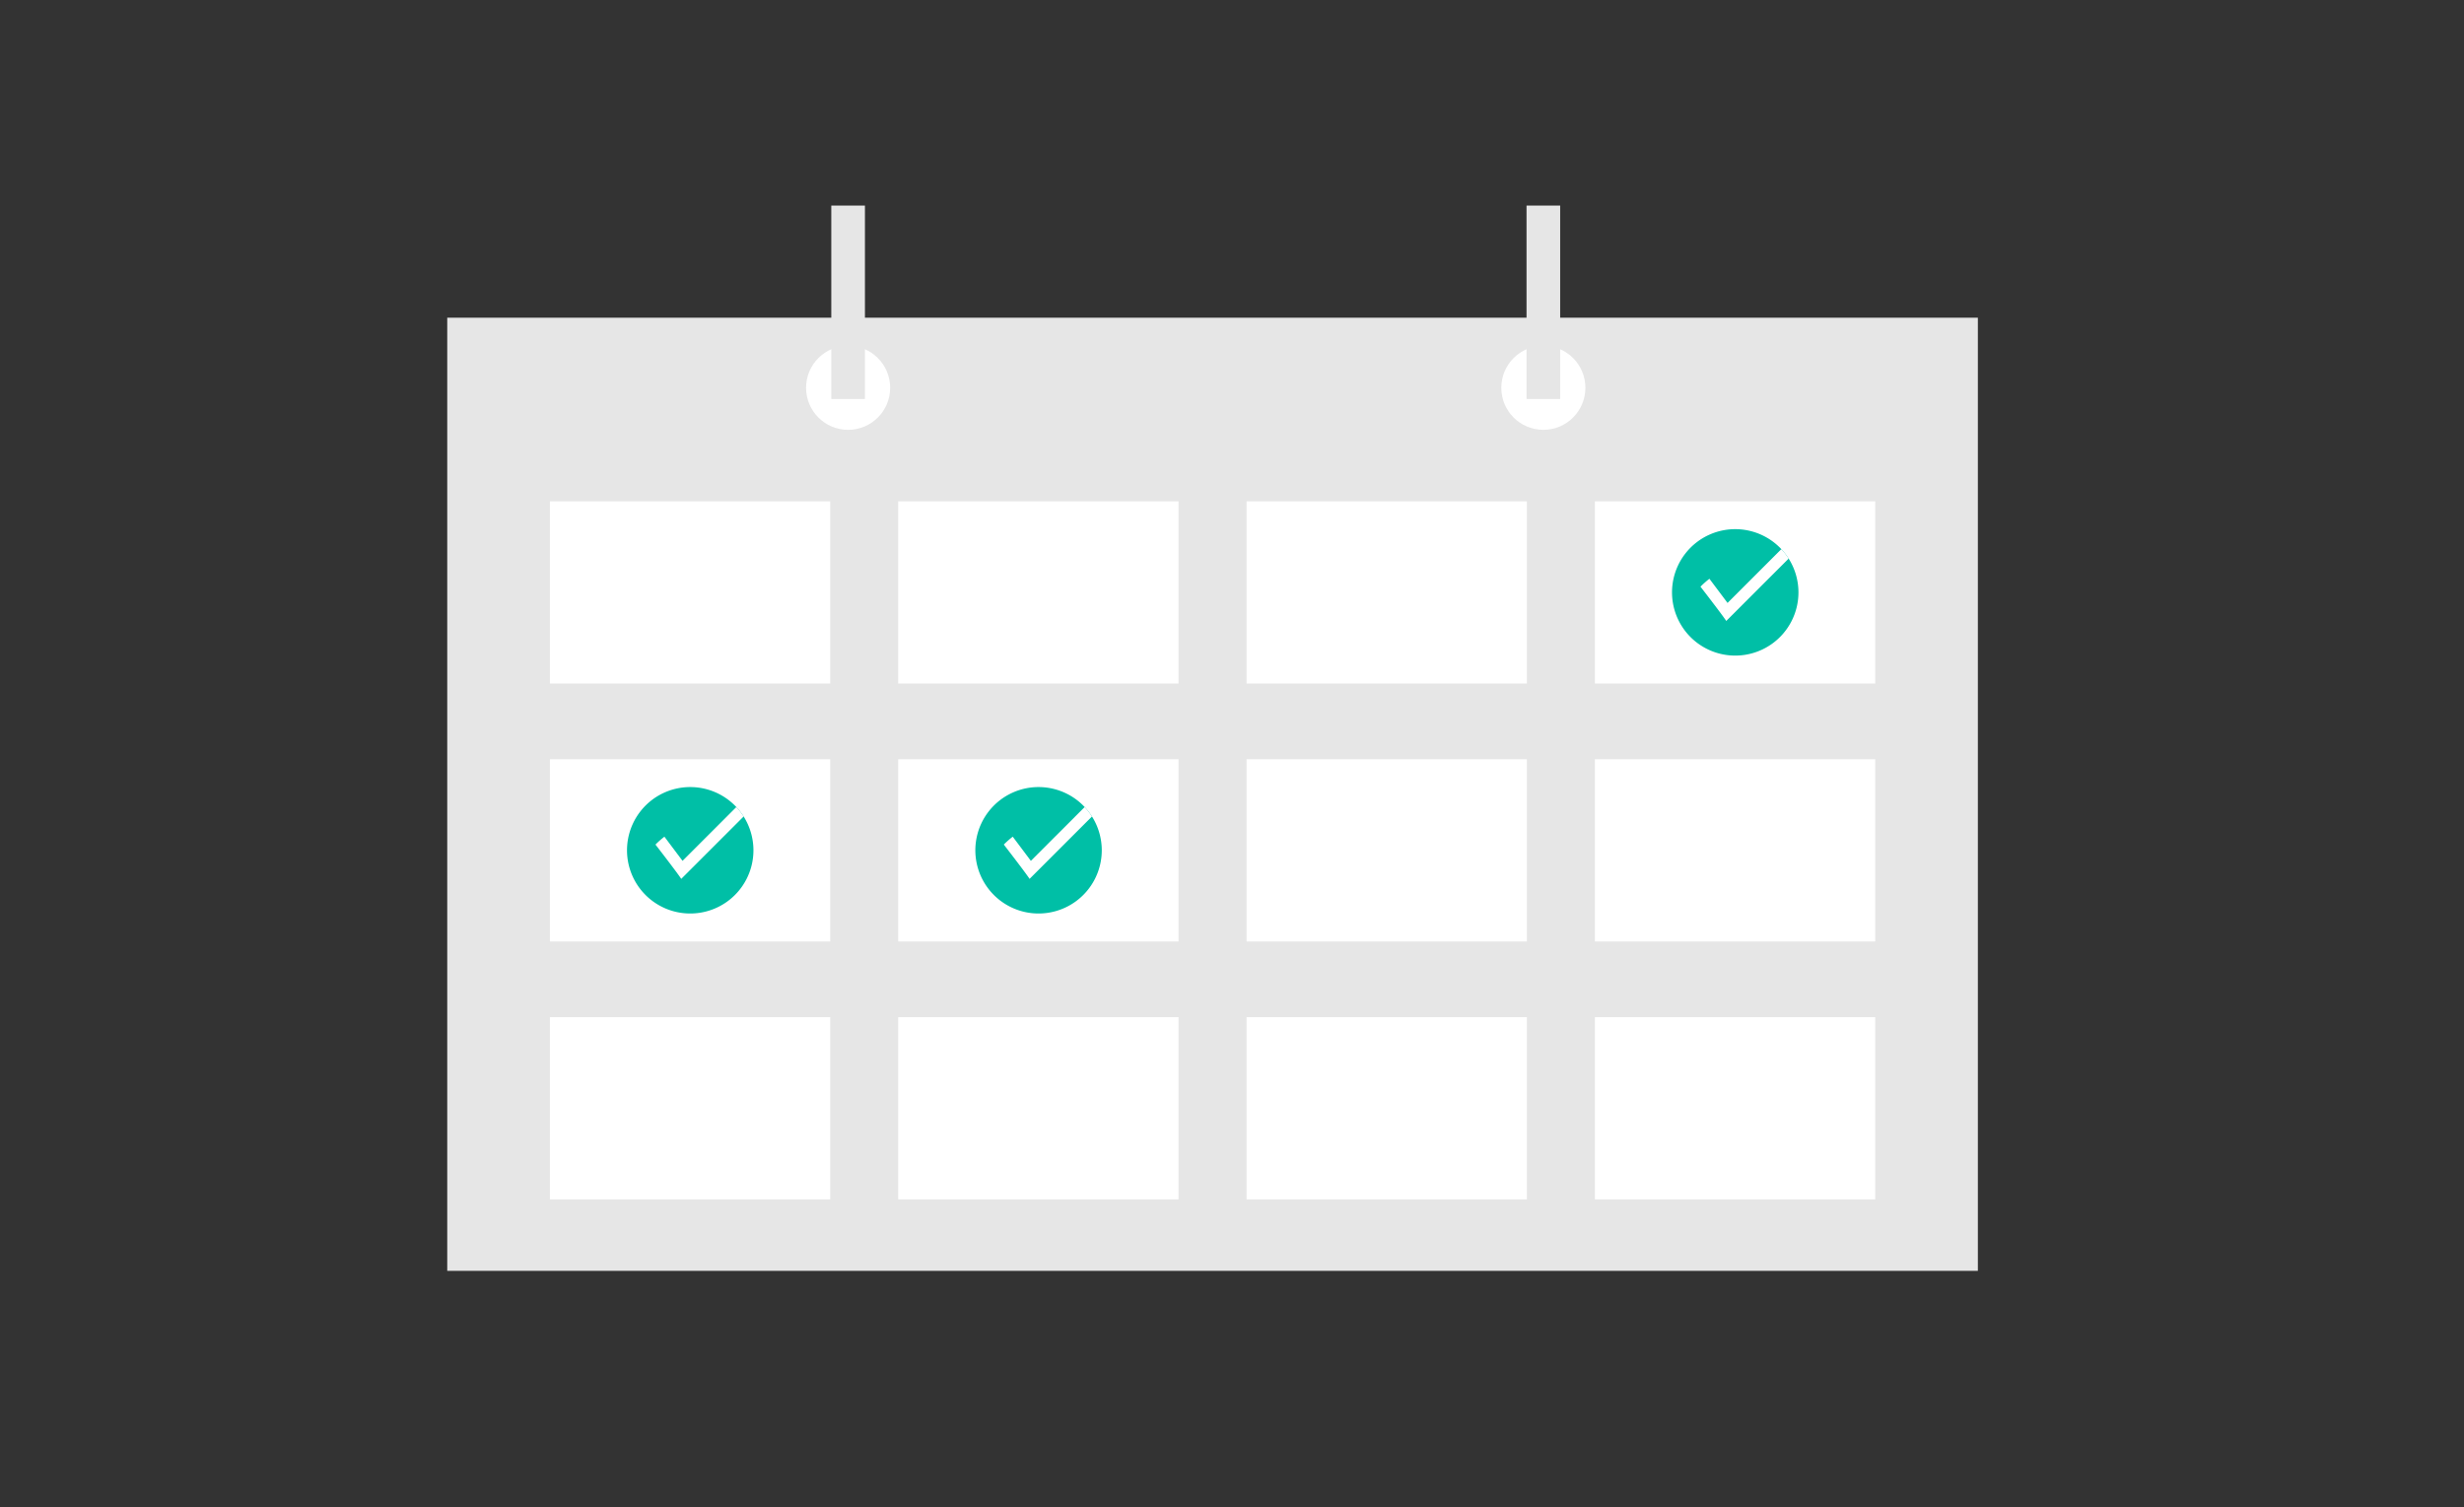 <svg width="887" height="542.48" xmlns="http://www.w3.org/2000/svg">
 <rect width="100%" height="100%" fill="#333333" stroke="none"/>
 <title>online_calendar</title>

 <g>
  <title>background</title>
  <rect fill="none" id="canvas_background" height="402" width="582" y="-1" x="-1"/>
 </g>
 <g>
  <title>Layer 1</title>
  <rect id="svg_15" fill="#e6e6e6" height="343.114" width="551" y="114.366" x="161"/>
  <rect id="svg_16" fill="#fff" height="65.595" width="100.916" y="180.466" x="197.949"/>
  <rect id="svg_17" fill="#fff" height="65.595" width="100.916" y="180.466" x="323.344"/>
  <rect id="svg_18" fill="#fff" height="65.595" width="100.916" y="180.466" x="448.74"/>
  <rect id="svg_19" fill="#fff" height="65.595" width="100.916" y="180.466" x="574.135"/>
  <rect id="svg_20" fill="#fff" height="65.595" width="100.916" y="273.309" x="197.949"/>
  <rect id="svg_21" fill="#fff" height="65.595" width="100.916" y="273.309" x="323.344"/>
  <rect id="svg_22" fill="#fff" height="65.595" width="100.916" y="273.309" x="448.74"/>
  <rect id="svg_23" fill="#fff" height="65.595" width="100.916" y="273.309" x="574.135"/>
  <rect id="svg_24" fill="#fff" height="65.595" width="100.916" y="366.151" x="197.949"/>
  <rect id="svg_25" fill="#fff" height="65.595" width="100.916" y="366.151" x="323.344"/>
  <rect id="svg_26" fill="#fff" height="65.595" width="100.916" y="366.151" x="448.74"/>
  <rect id="svg_27" fill="#fff" height="65.595" width="100.916" y="366.151" x="574.135"/>
  <circle id="svg_28" fill="#fff" r="15.137" cy="139.595" cx="305.31"/>
  <circle id="svg_29" fill="#fff" r="15.137" cy="139.595" cx="555.581"/>
  <rect y="74" id="svg_30" fill="#e6e6e6" height="69.632" width="12.11" x="299.255"/>
  <rect y="74" id="svg_31" fill="#e6e6e6" height="69.632" width="12.11" x="549.526"/>
  <path id="svg_32" fill="#00bfa6" d="m647.414,213.264a22.757,22.757 0 1 1 -3.527,-12.19a22.818,22.818 0 0 1 3.527,12.19z"/>
  <path id="svg_33" fill="#fff" d="m643.887,201.073l-22.464,22.46c-1.412,-2.186 -9.278,-12.344 -9.278,-12.344a31.83,31.83 0 0 1 3.22,-2.842l6.523,8.697l19.369,-19.369a22.726,22.726 0 0 1 2.631,3.398z"/>
  <path id="svg_34" fill="#00bfa6" d="m396.623,306.106a22.757,22.757 0 1 1 -3.527,-12.19a22.818,22.818 0 0 1 3.527,12.19z"/>
  <path id="svg_35" fill="#fff" d="m393.096,293.916l-22.464,22.46c-1.412,-2.186 -9.278,-12.344 -9.278,-12.344a31.83,31.83 0 0 1 3.22,-2.842l6.523,8.697l19.369,-19.369a22.727,22.727 0 0 1 2.631,3.398z"/>
  <path id="svg_36" fill="#00bfa6" d="m271.228,306.106a22.757,22.757 0 1 1 -3.527,-12.19a22.818,22.818 0 0 1 3.527,12.19z"/>
  <path id="svg_37" fill="#fff" d="m267.701,293.916l-22.464,22.46c-1.412,-2.186 -9.278,-12.344 -9.278,-12.344a31.83,31.83 0 0 1 3.22,-2.842l6.523,8.697l19.369,-19.369a22.727,22.727 0 0 1 2.631,3.398z"/>
 </g>
</svg>